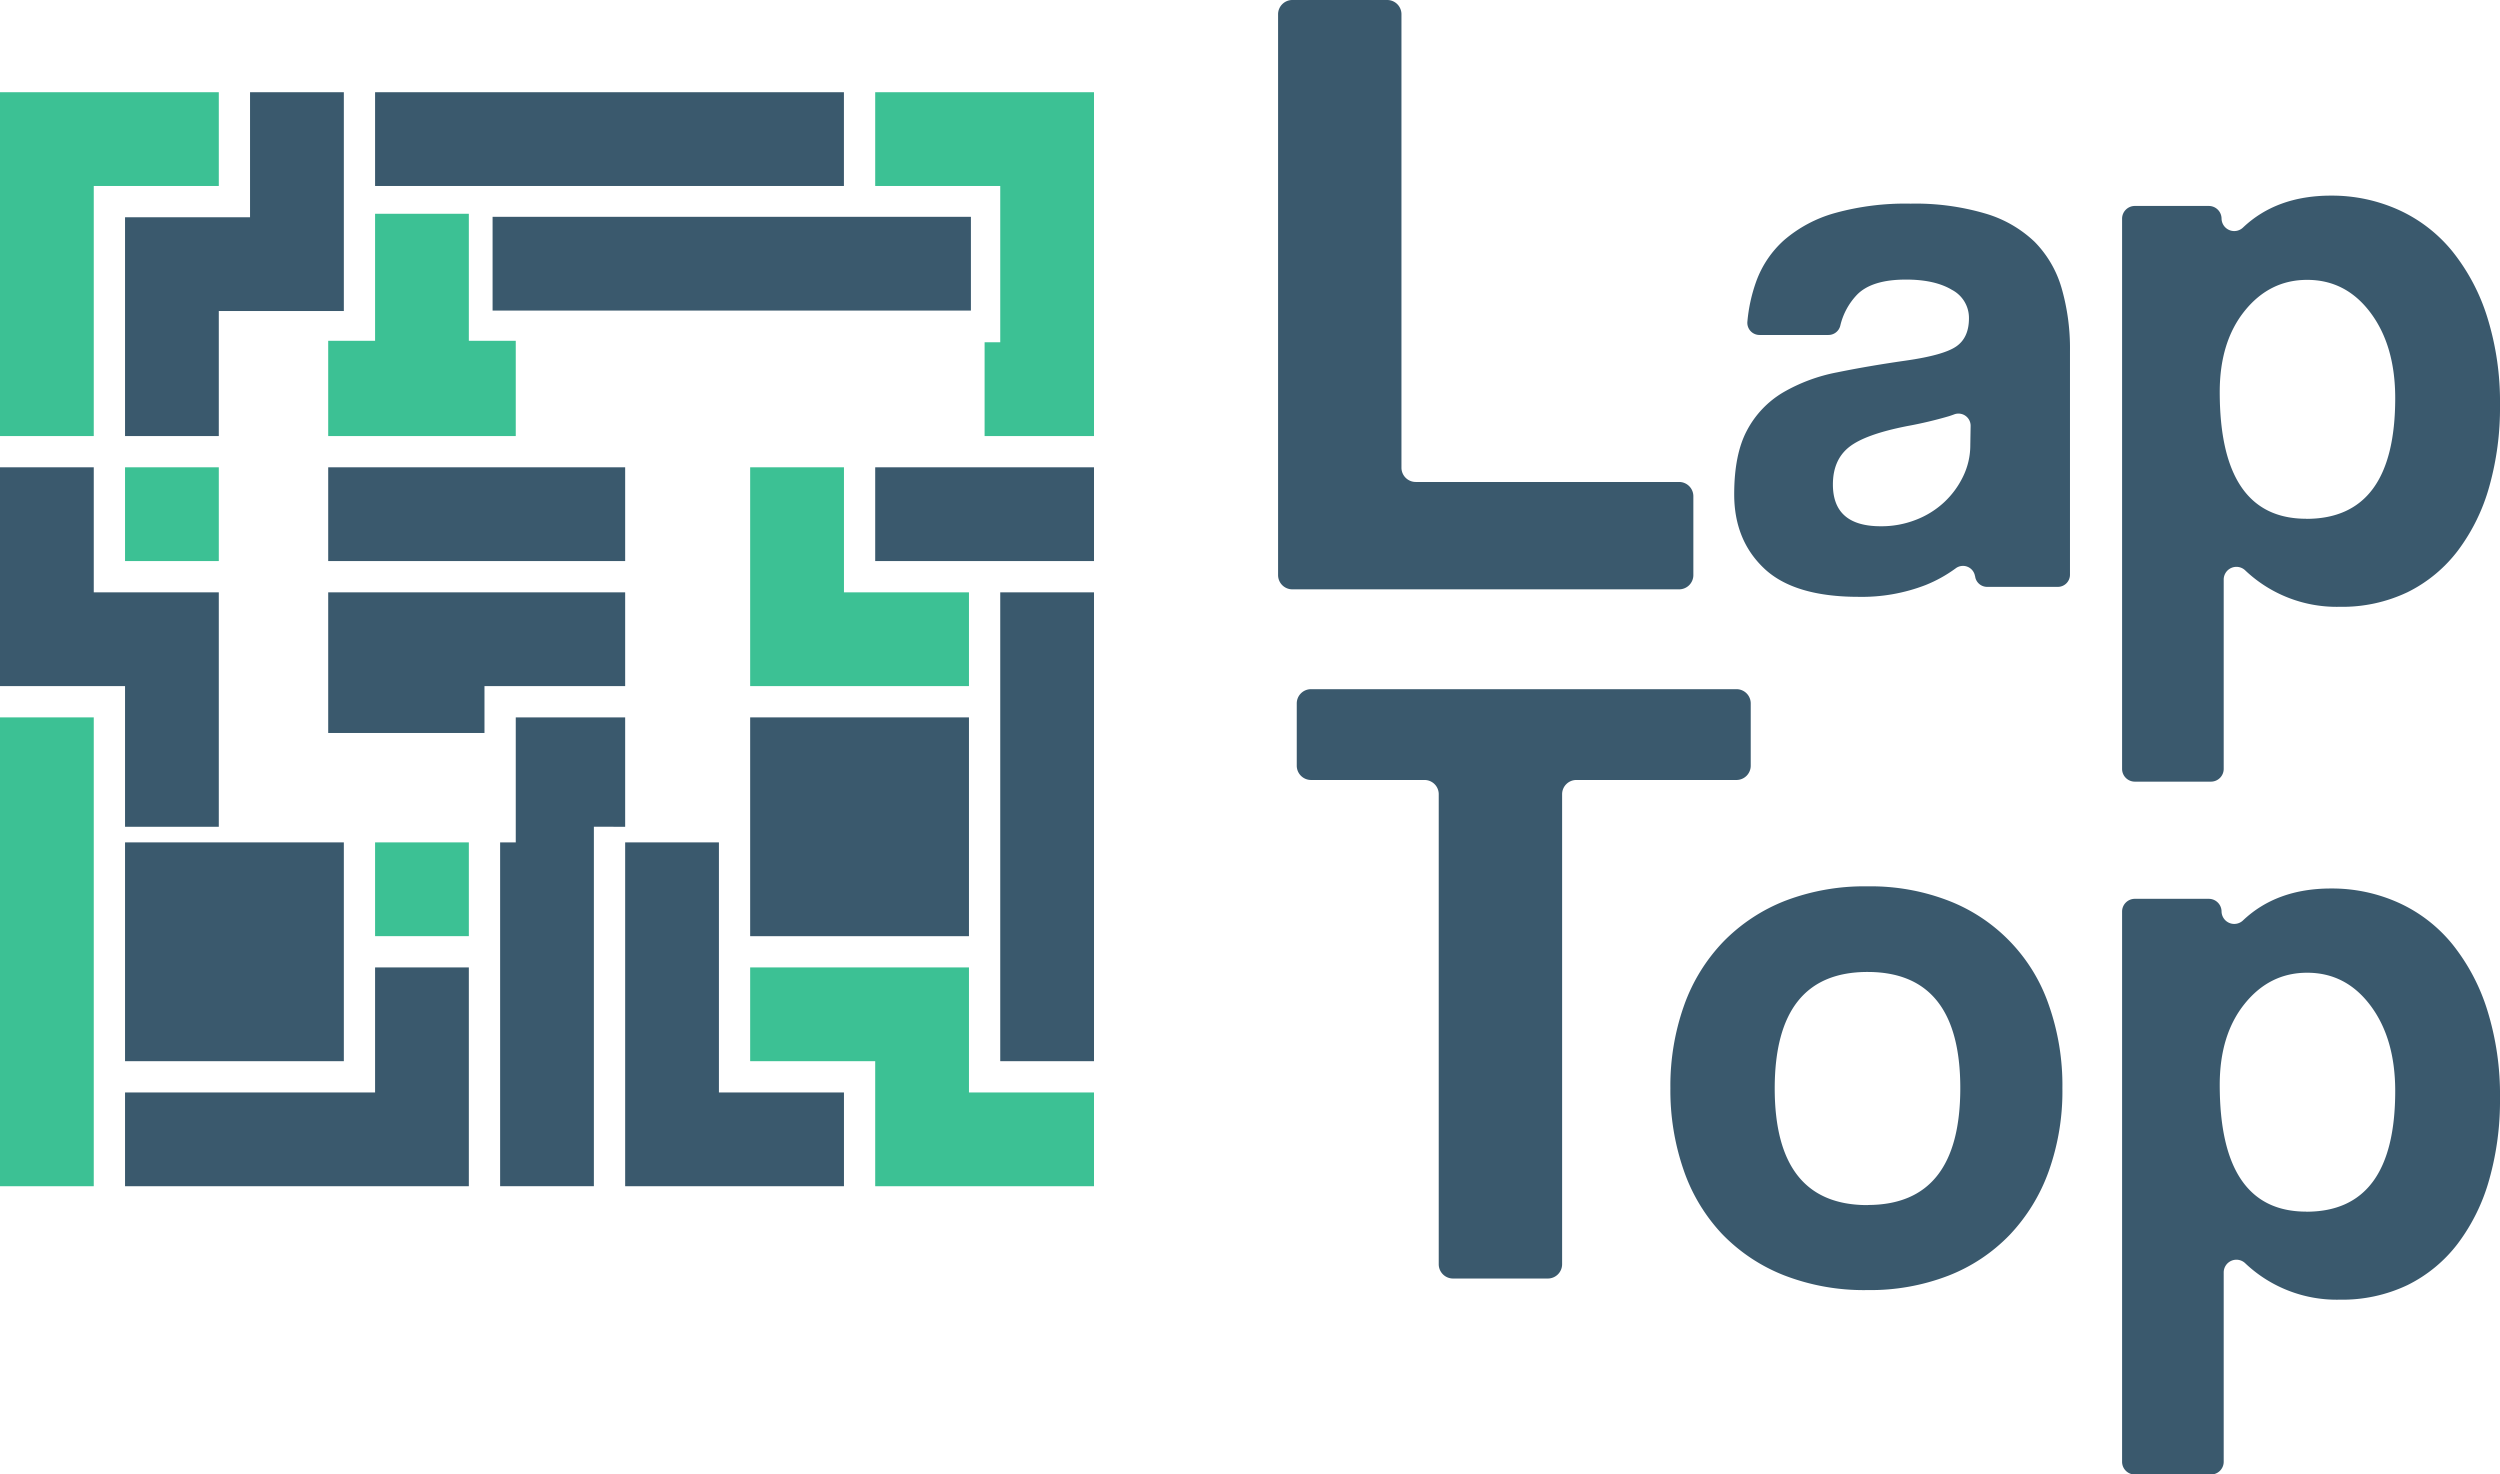 <svg xmlns="http://www.w3.org/2000/svg" viewBox="0 0 617 363.89"><defs><style>.cls-1{fill:#3a596d;}.cls-2{fill:#3cc194;}</style></defs><title>LapTop logo v2.0</title><g id="Capa_12" data-name="Capa 12"><polygon class="cls-1" points="30.86 204.05 54 204.05 54 146.19 23.14 146.19 23.14 115.33 0 115.33 0 169.33 30.86 169.33 30.86 204.05"/></g><g id="Capa_8" data-name="Capa 8"><g id="Lap_Top" data-name="Lap Top"><path class="cls-1" d="M522.43,511.17V372.76a3.53,3.53,0,0,1,3.52-3.52h23.41a3.52,3.52,0,0,1,3.52,3.52V484.67a3.53,3.53,0,0,0,3.52,3.52h65a3.52,3.52,0,0,1,3.52,3.52v19.46a3.52,3.52,0,0,1-3.52,3.52H526A3.52,3.52,0,0,1,522.43,511.17Z" transform="translate(-207 -369.24)"/><path class="cls-1" d="M694.5,511.73c0-.15-.07-.3-.1-.45a3,3,0,0,0-4.77-1.75,34,34,0,0,1-7.42,4.11,43.52,43.52,0,0,1-16.48,2.9q-15.93,0-23.33-7T635,491.25q0-9.93,3.18-15.83a23.78,23.78,0,0,1,8.81-9.28,42.32,42.32,0,0,1,13.4-5q7.77-1.59,17-2.91t12.37-3.46q3.18-2.16,3.18-7a7.81,7.81,0,0,0-4.21-7q-4.21-2.53-11.34-2.53-8.43,0-12.08,3.74a16.54,16.54,0,0,0-4.14,7.69,3,3,0,0,1-2.91,2.24h-17a3,3,0,0,1-3-3.33,39.62,39.62,0,0,1,2.14-9.78,25.15,25.15,0,0,1,6.93-10.31,32.63,32.63,0,0,1,12.46-6.65,65,65,0,0,1,18.74-2.34,61,61,0,0,1,18.45,2.44,29.66,29.66,0,0,1,12.18,7,26.87,26.87,0,0,1,6.65,11.43,53.68,53.68,0,0,1,2.06,15.46v55.25a3,3,0,0,1-3,3H697.45A3,3,0,0,1,694.5,511.73Zm-1.15-37.36a3,3,0,0,0-4.09-2.85c-.4.15-.81.29-1.24.43a100.92,100.92,0,0,1-10.3,2.44q-10.5,2.06-14.43,5.24t-3.93,9.18q0,10.31,11.8,10.31a23.34,23.34,0,0,0,8.71-1.6,21.61,21.61,0,0,0,6.93-4.31,21.39,21.39,0,0,0,4.69-6.37,17.57,17.57,0,0,0,1.78-7.77Z" transform="translate(-207 -369.24)"/><path class="cls-1" d="M562.08,681.26v-116a3.51,3.51,0,0,0-3.52-3.52h-28a3.53,3.53,0,0,1-3.52-3.52V542.85a3.52,3.52,0,0,1,3.52-3.52h105a3.51,3.51,0,0,1,3.52,3.52v15.37a3.52,3.52,0,0,1-3.52,3.52H596.05a3.52,3.52,0,0,0-3.52,3.52v116a3.53,3.53,0,0,1-3.52,3.52H565.6A3.53,3.53,0,0,1,562.08,681.26Z" transform="translate(-207 -369.24)"/><path class="cls-1" d="M667.92,687.63A54.42,54.42,0,0,1,647.34,684,43.19,43.19,0,0,1,632,673.78,43.64,43.64,0,0,1,622.52,658a60.15,60.15,0,0,1-3.27-20.2,59.29,59.29,0,0,1,3.37-20.39,43.9,43.9,0,0,1,9.71-15.77,43.44,43.44,0,0,1,15.29-10.1,54.63,54.63,0,0,1,20.3-3.55,53.28,53.28,0,0,1,20,3.55,42.26,42.26,0,0,1,24.71,25.68A59.63,59.63,0,0,1,716,637.81a58.69,58.69,0,0,1-3.37,20.48A44.74,44.74,0,0,1,703,674a42.32,42.32,0,0,1-15.2,10.1A53.42,53.42,0,0,1,667.92,687.63Zm0-21q22.88,0,22.88-28.85,0-28.65-22.88-28.66T645,637.81Q645,666.67,667.92,666.66Z" transform="translate(-207 -369.24)"/><path class="cls-1" d="M730.73,730V594.22a3.15,3.15,0,0,1,3.15-3.15h18.25a3.15,3.15,0,0,1,3.15,3.1h0a3.13,3.13,0,0,0,5.27,2.25q8.31-7.89,21.71-7.9A40,40,0,0,1,799,592.05a36.52,36.52,0,0,1,13.22,10.19,49.53,49.53,0,0,1,8.63,16.26A70.23,70.23,0,0,1,824,640.25a71.67,71.67,0,0,1-2.65,20.09,47.5,47.5,0,0,1-7.73,15.77,35.08,35.08,0,0,1-12.45,10.29A37.46,37.46,0,0,1,784.42,690a32.8,32.8,0,0,1-23.31-9,3.14,3.14,0,0,0-5.3,2.29V730a3.15,3.15,0,0,1-3.15,3.15H733.88A3.15,3.15,0,0,1,730.73,730Zm45.46-61.71q21.94,0,21.95-29.78,0-12.93-6.08-21.07t-15.67-8.13q-9.23,0-15.39,7.64t-6.17,20Q754.83,668.27,776.19,668.27Z" transform="translate(-207 -369.24)"/><path class="cls-1" d="M730.73,559V423.22a3.15,3.15,0,0,1,3.15-3.15h18.25a3.15,3.15,0,0,1,3.15,3.1h0a3.13,3.13,0,0,0,5.27,2.25q8.31-7.89,21.71-7.9A40,40,0,0,1,799,421.05a36.52,36.52,0,0,1,13.22,10.19,49.53,49.53,0,0,1,8.63,16.26A70.23,70.23,0,0,1,824,469.25a71.67,71.67,0,0,1-2.65,20.09,47.5,47.5,0,0,1-7.73,15.77,35.08,35.08,0,0,1-12.45,10.29A37.46,37.46,0,0,1,784.42,519a32.8,32.8,0,0,1-23.31-9,3.14,3.14,0,0,0-5.3,2.29V559a3.15,3.15,0,0,1-3.15,3.15H733.88A3.15,3.15,0,0,1,730.73,559Zm45.46-61.71q21.94,0,21.95-29.78,0-12.93-6.08-21.07t-15.67-8.13q-9.23,0-15.39,7.64t-6.17,20Q754.83,497.27,776.19,497.27Z" transform="translate(-207 -369.24)"/></g></g><g id="Capa_23" data-name="Capa 23"><polygon class="cls-2" points="270 22.76 270 107.62 243 107.62 243 84.47 246.86 84.47 246.86 45.9 216 45.9 216 22.76 270 22.76"/></g><g id="Capa_22" data-name="Capa 22"><rect class="cls-2" y="177.05" width="23.14" height="115.71"/></g><g id="Capa_21" data-name="Capa 21"><polygon class="cls-1" points="154.29 177.05 127.29 177.05 127.29 180.9 127.29 207.9 123.43 207.9 123.43 292.76 146.57 292.76 146.57 204.04 154.29 204.05 154.29 177.05"/></g><g id="Capa_20" data-name="Capa 20"><rect class="cls-1" x="92.57" y="22.76" width="115.71" height="23.14"/><rect class="cls-1" x="121.57" y="53.51" width="118.05" height="23.14"/></g><g id="Capa_19" data-name="Capa 19"><rect class="cls-1" x="81" y="115.33" width="73.29" height="23.14"/></g><g id="Capa_18" data-name="Capa 18"><rect class="cls-2" x="30.86" y="115.33" width="23.14" height="23.14"/></g><g id="Capa_17" data-name="Capa 17"><rect class="cls-1" x="246.86" y="146.19" width="23.14" height="115.71"/></g><g id="Capa_16" data-name="Capa 16"><polygon class="cls-1" points="30.86 292.76 30.86 269.62 92.57 269.62 92.57 238.76 115.71 238.76 115.71 292.76 30.86 292.76"/></g><g id="Capa_15" data-name="Capa 15"><polygon class="cls-1" points="30.86 261.9 84.86 261.9 84.86 207.9 54 207.9 54 207.9 30.86 207.9 30.86 261.9"/></g><g id="Capa_14" data-name="Capa 14"><rect class="cls-1" x="185.14" y="177.05" width="54" height="54"/></g><g id="Capa_11" data-name="Capa 11"><rect class="cls-2" x="92.57" y="207.9" width="23.14" height="23.14"/></g><g id="Capa_10" data-name="Capa 10"><polygon class="cls-1" points="154.29 292.76 154.29 207.9 177.43 207.9 177.43 269.62 208.29 269.62 208.29 292.76 154.29 292.76"/></g><g id="Capa_9" data-name="Capa 9"><polygon class="cls-1" points="216 138.47 216 115.33 239.14 115.33 239.14 115.33 270 115.33 270 138.47 216 138.47"/></g><g id="Capa_7" data-name="Capa 7"><polygon class="cls-2" points="185.14 238.76 185.14 261.9 216 261.9 216 292.76 270 292.76 270 269.62 239.14 269.62 239.14 238.76 185.14 238.76"/></g><g id="Capa_6" data-name="Capa 6"><polygon class="cls-2" points="185.14 115.33 185.14 138.47 185.14 138.47 185.14 169.33 239.14 169.33 239.14 146.19 208.29 146.19 208.29 115.33 185.14 115.33"/></g><g id="Capa_5" data-name="Capa 5"><polygon class="cls-1" points="84.86 22.76 61.71 22.76 61.71 53.62 30.86 53.62 30.86 107.62 54 107.62 54 76.76 84.86 76.76 84.86 22.76"/></g><g id="Capa_4" data-name="Capa 4"><polygon class="cls-2" points="0 107.62 23.14 107.62 23.14 45.9 54 45.9 54 22.76 0 22.76 0 107.62"/></g><g id="Capa_3" data-name="Capa 3"><polygon class="cls-1" points="81 146.19 81 180.9 119.57 180.9 119.57 169.33 154.29 169.33 154.29 169.33 154.29 169.33 154.29 146.19 81 146.19"/></g><g id="Capa_2" data-name="Capa 2"><polygon class="cls-2" points="81 84.11 92.57 84.11 92.57 52.76 115.71 52.76 115.71 84.11 127.29 84.11 127.29 107.62 81 107.62 81 84.11"/></g></svg>